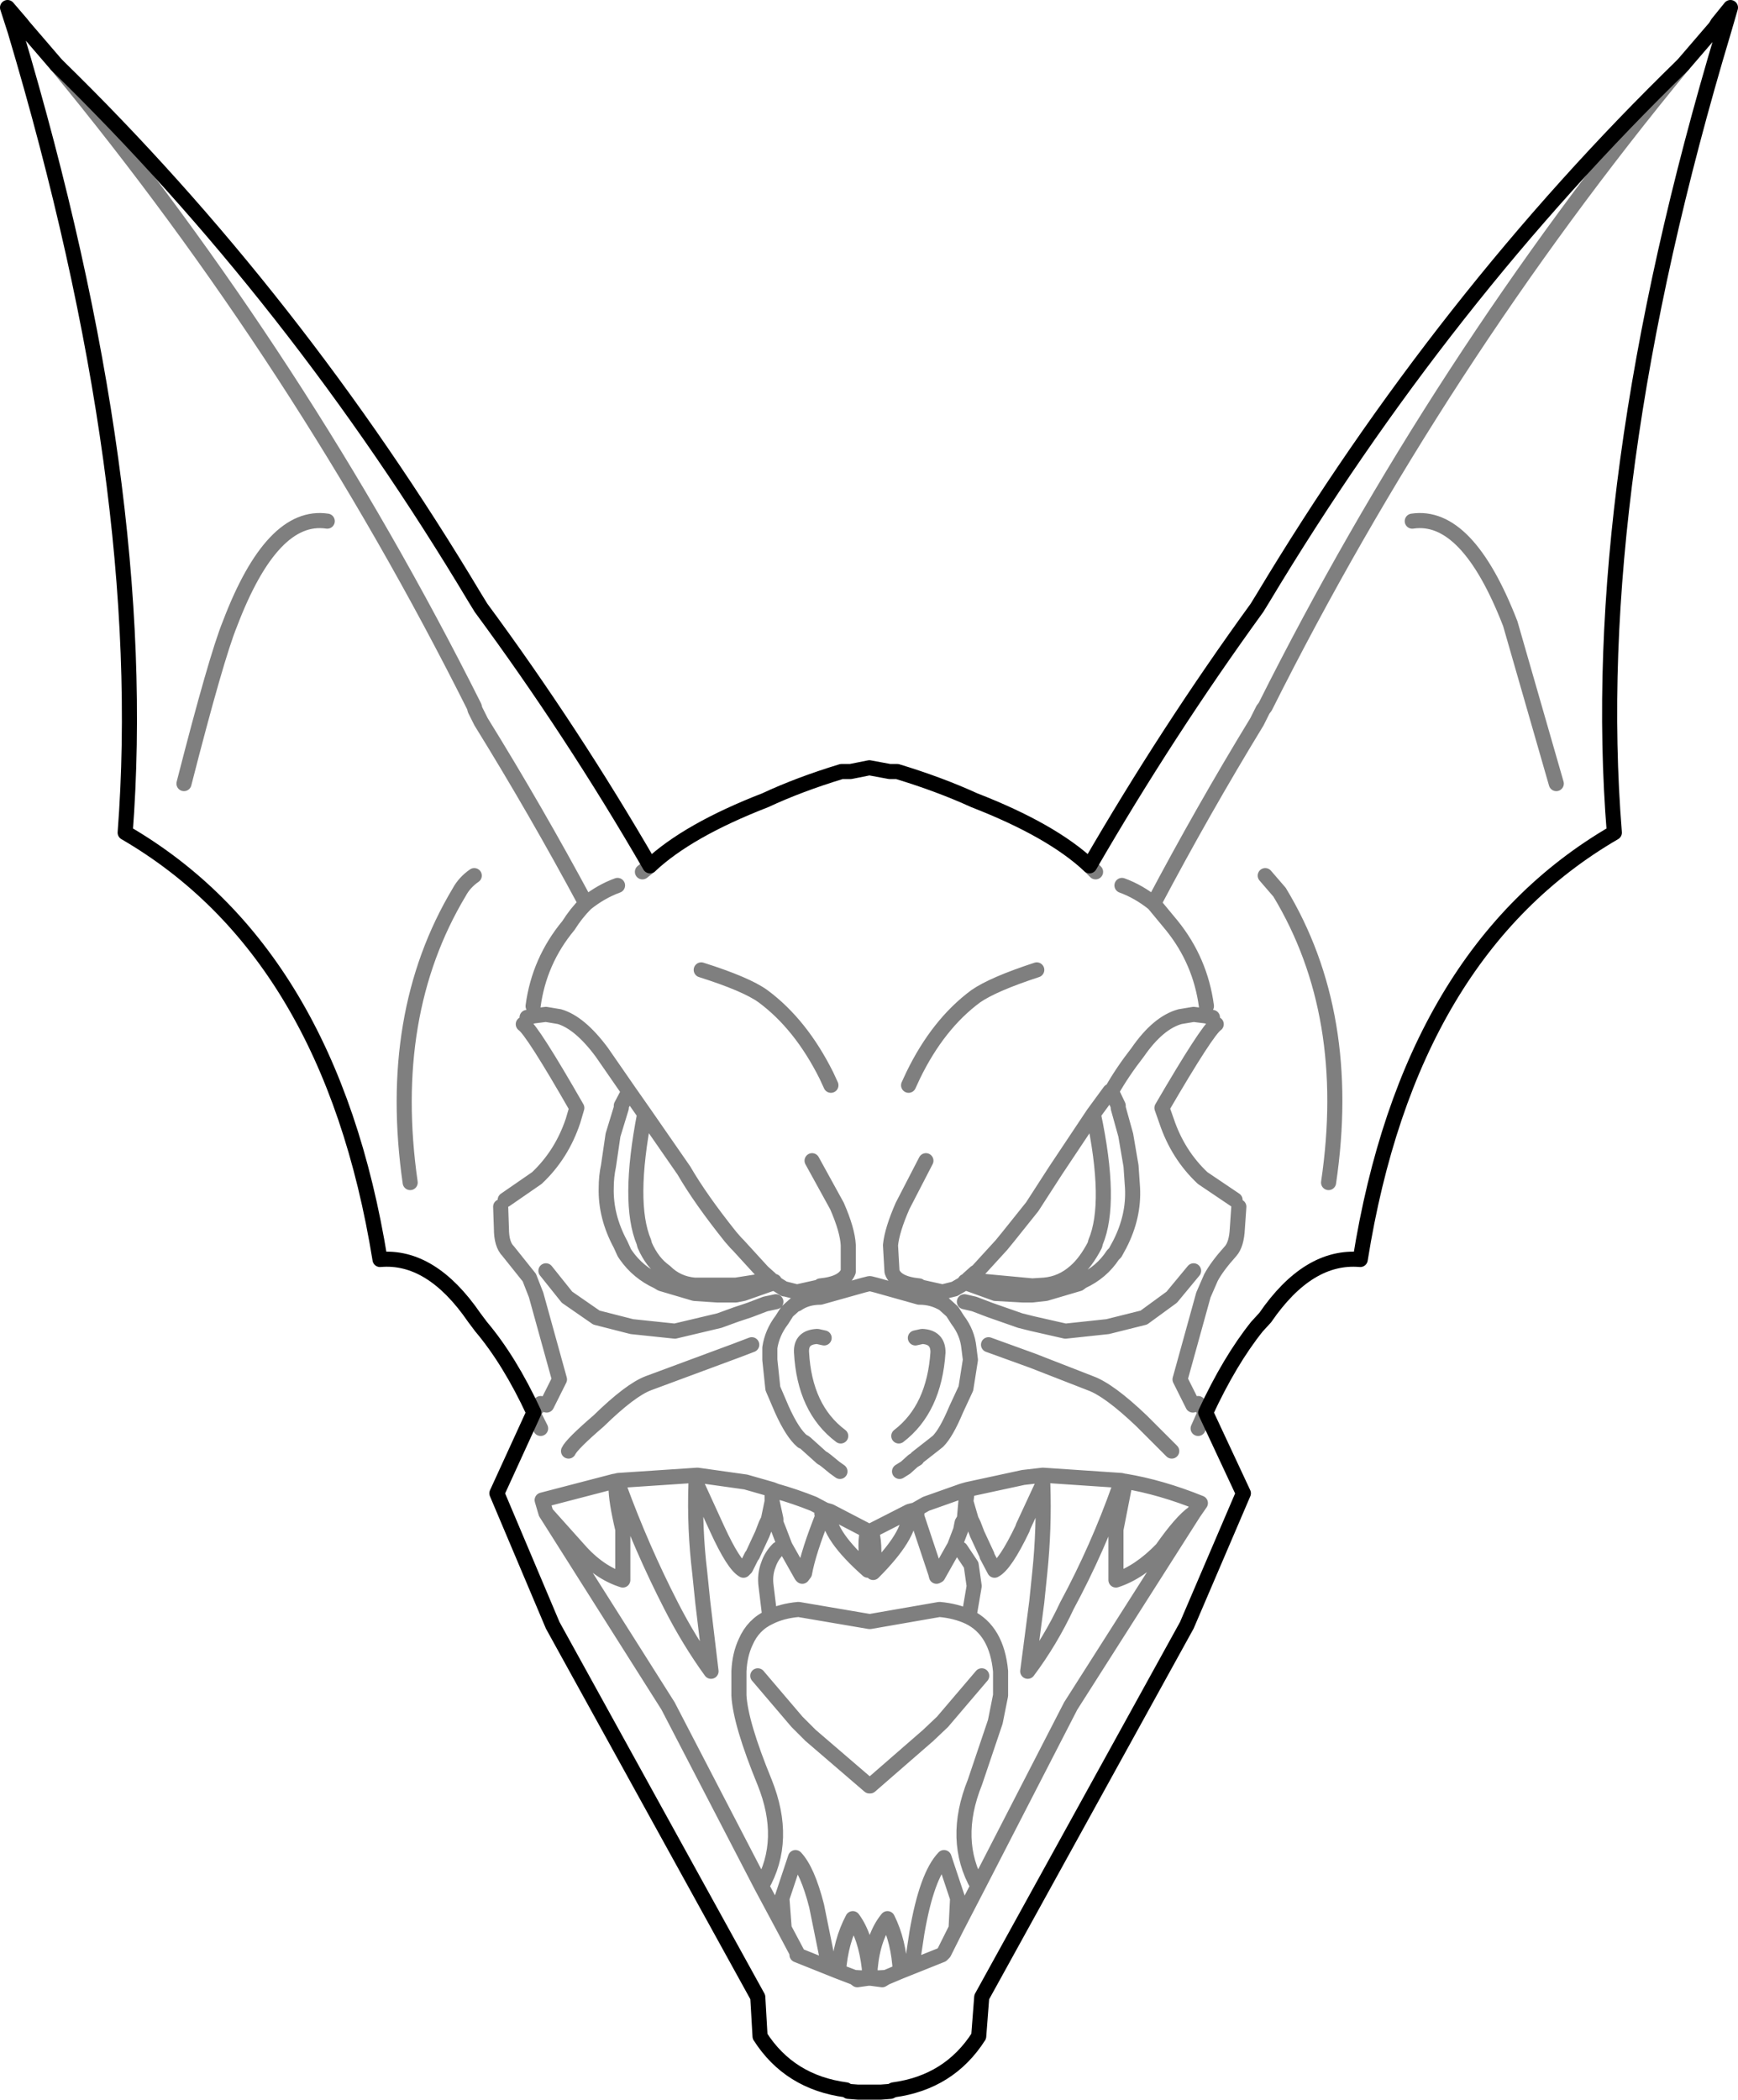 <?xml version="1.0" encoding="UTF-8" standalone="no"?>
<svg xmlns:xlink="http://www.w3.org/1999/xlink" height="139.2px" width="115.25px" xmlns="http://www.w3.org/2000/svg">
  <g transform="matrix(1.0, 0.0, 0.0, 1.0, -342.15, -49.9)">
    <path d="M453.75 54.2 Q437.85 69.65 425.9 89.55 L425.5 90.2 Q419.55 98.4 414.4 107.3 411.9 104.95 406.75 102.95 404.45 101.9 401.65 101.05 L401.15 101.05 399.8 100.8 398.55 101.05 397.95 101.05 Q395.15 101.9 392.9 102.95 387.75 104.95 385.25 107.3 380.1 98.4 374.05 90.2 L373.65 89.55 Q361.75 69.65 345.9 54.2 L343.75 51.7 343.55 51.45 342.65 50.4 343.15 51.95 Q352.2 82.25 350.45 105.1 364.05 113.0 367.35 133.4 370.75 133.1 373.6 137.25 L374.05 137.85 Q375.95 140.1 377.55 143.55 L375.1 148.9 378.8 157.65 392.4 182.3 392.55 184.9 Q394.5 187.95 398.25 188.45 L398.4 188.55 399.05 188.6 399.8 188.6 399.85 188.6 400.55 188.6 401.2 188.55 401.4 188.45 Q405.1 187.95 407.05 184.9 L407.25 182.3 420.85 157.65 424.6 148.9 422.1 143.55 Q423.7 140.1 425.5 137.85 L426.05 137.25 Q428.9 133.1 432.35 133.4 435.6 113.0 449.2 105.1 447.35 82.25 456.45 51.95 L456.9 50.4 456.05 51.45 455.9 51.7 453.75 54.2" fill="none" stroke="#000000" stroke-linecap="round" stroke-linejoin="round" stroke-width="1.0"/>
    <path d="M435.8 84.45 Q439.45 83.9 442.3 91.25 L445.35 101.85 M414.4 107.3 L414.8 107.7 M453.75 54.2 Q437.5 73.9 426.05 96.75 L425.9 96.95 425.5 97.75 Q421.9 103.65 418.65 109.8 L419.85 111.25 Q421.75 113.6 422.15 116.6 M377.55 143.55 L377.7 143.3 378.0 142.95 378.4 143.05 379.25 141.35 377.7 135.75 377.25 134.6 375.85 132.85 Q375.4 132.4 375.4 131.35 L375.35 129.9 M363.85 84.45 Q360.2 83.9 357.4 91.25 356.5 93.45 354.35 101.85 M345.9 54.2 Q362.15 73.9 373.6 96.75 L373.65 96.95 374.05 97.75 Q377.7 103.65 381.0 109.8 382.0 109.0 383.1 108.6 M385.25 107.3 L384.75 107.7 M388.65 114.2 Q391.65 115.15 392.75 115.95 395.25 117.8 396.95 121.2 L397.25 121.85 M410.9 114.2 Q408.0 115.15 406.85 115.95 404.35 117.8 402.7 121.2 L402.4 121.85 M381.0 109.8 Q380.35 110.45 379.85 111.25 377.9 113.6 377.5 116.6 M369.35 128.3 Q367.75 117.15 372.6 109.05 372.95 108.4 373.6 107.95 M376.85 117.8 Q377.45 118.2 380.4 123.35 L380.15 124.2 Q379.4 126.45 377.75 128.0 L375.65 129.45 M396.0 126.85 L397.65 129.85 Q398.35 131.45 398.4 132.45 L398.4 134.2 Q398.1 135.0 396.55 135.15 L396.55 135.25 396.35 135.25 395.0 135.55 394.2 135.35 394.15 135.35 393.6 135.0 393.5 134.85 393.35 135.0 393.3 135.0 391.45 135.65 390.95 135.75 389.7 135.75 388.2 135.65 386.0 135.0 385.75 134.85 Q384.45 134.25 383.65 133.1 L383.55 132.95 383.3 132.4 Q382.3 130.55 382.35 128.65 382.35 127.9 382.5 127.2 L382.8 125.15 383.35 123.35 383.35 123.2 383.85 122.25 382.05 119.65 Q380.6 117.7 379.25 117.3 L378.35 117.15 377.55 117.25 377.1 117.35 M378.35 134.15 L379.75 135.9 381.7 137.25 384.05 137.85 386.9 138.15 389.85 137.45 390.95 137.05 391.85 136.75 392.9 136.35 393.6 136.2 M378.0 144.6 L377.55 143.7 377.55 143.55 M422.1 143.55 L422.0 143.7 421.6 144.6 M392.0 139.05 L390.95 139.45 385.15 141.6 Q383.95 142.05 381.85 144.1 380.05 145.65 379.85 146.1 M421.3 150.2 Q420.5 150.75 419.2 152.6 417.7 154.15 416.15 154.65 L416.15 151.3 416.7 148.5 416.7 148.35 416.4 148.45 Q414.95 152.55 412.9 156.35 411.8 158.7 410.3 160.7 L410.9 156.1 411.1 154.15 Q411.4 151.25 411.3 148.3 L410.0 151.1 409.95 151.25 Q408.8 153.65 408.1 154.0 L407.6 153.05 407.6 153.0 406.95 151.6 406.7 150.95 406.55 150.65 406.2 149.45 406.1 150.6 405.95 150.85 405.85 151.35 405.45 152.4 404.35 154.35 404.25 154.4 404.2 154.2 402.9 150.3 402.95 150.25 402.45 150.2 402.45 150.25 Q402.5 151.7 400.05 154.15 400.2 152.0 399.9 151.4 L402.45 150.1 402.85 150.0 403.55 149.6 405.95 148.75 406.3 148.65 410.0 147.85 411.3 147.7 416.5 148.05 416.7 148.1 416.75 148.1 Q419.15 148.5 421.75 149.55 L421.3 150.2 413.15 163.0 407.0 174.95 405.55 177.75 404.75 179.35 404.6 179.5 401.85 180.6 400.9 181.0 400.65 181.15 399.9 181.05 399.7 181.05 399.0 181.15 398.8 181.0 397.75 180.6 395.0 179.5 395.0 179.35 394.15 177.75 392.65 174.95 386.45 163.0 378.35 150.2 378.1 149.35 382.9 148.1 382.95 148.1 383.15 148.05 388.4 147.7 391.6 148.15 393.35 148.65 393.6 148.75 Q394.85 149.1 396.1 149.6 L396.85 150.0 397.2 150.1 399.7 151.4 Q399.45 152.0 399.7 154.0 397.1 151.7 397.1 150.25 L397.1 150.2 396.65 150.25 396.75 150.3 Q395.75 152.8 395.5 154.2 L395.35 154.4 395.3 154.35 394.2 152.4 393.8 151.35 393.6 150.85 393.6 150.6 393.35 149.45 393.1 150.65 392.95 150.95 392.7 151.6 392.05 153.0 392.0 153.05 391.6 153.85 391.45 154.0 Q390.8 153.65 389.7 151.25 L388.35 148.3 388.3 148.1 388.3 148.3 Q388.2 151.25 388.55 154.15 L388.75 156.1 389.3 160.7 Q387.85 158.7 386.65 156.35 384.7 152.55 383.2 148.45 L382.95 148.35 383.0 148.5 Q383.0 149.4 383.45 151.3 L383.45 154.65 Q381.85 154.15 380.5 152.6 L378.35 150.2 M403.55 126.85 L402.0 129.85 Q401.3 131.45 401.2 132.45 L401.3 134.2 Q401.55 135.0 403.1 135.15 L403.15 135.25 403.3 135.25 404.65 135.55 405.45 135.35 406.05 135.0 406.15 134.85 406.2 134.85 406.4 134.65 406.85 134.25 406.95 134.2 408.55 132.45 409.0 131.9 410.6 129.9 412.15 127.5 414.65 123.75 415.75 122.25 415.85 122.25 Q416.55 121.0 417.6 119.65 418.95 117.7 420.4 117.3 L421.3 117.15 422.1 117.25 422.55 117.35 M397.85 147.45 L397.5 147.2 396.95 146.75 396.75 146.6 396.65 146.55 395.65 145.65 Q395.5 145.5 395.35 145.45 394.7 144.9 394.0 143.35 L393.4 141.95 393.2 140.05 393.2 139.25 Q393.35 138.25 394.0 137.4 L394.35 136.85 394.85 136.4 395.0 136.35 Q395.65 135.9 396.55 135.9 L399.4 135.1 399.8 135.0 399.85 135.0 400.25 135.1 403.1 135.9 403.15 135.9 Q404.0 135.9 404.75 136.35 L404.8 136.4 405.3 136.85 405.65 137.4 Q406.3 138.25 406.4 139.25 L406.5 140.05 406.2 141.95 405.55 143.35 Q404.9 144.9 404.35 145.45 L404.1 145.65 402.95 146.55 402.95 146.6 402.7 146.75 402.2 147.2 401.8 147.45 M384.9 123.75 Q383.75 129.65 384.85 132.25 L384.9 132.45 Q385.4 133.6 386.25 134.2 387.05 135.0 388.2 135.1 L390.95 135.1 392.85 134.8 393.2 134.65 392.75 134.25 392.7 134.2 391.1 132.45 390.95 132.3 390.6 131.9 Q388.6 129.4 387.5 127.5 L384.9 123.75 383.85 122.25 M393.5 134.85 L393.4 134.85 393.2 134.65 M401.75 145.1 Q404.1 143.3 404.35 139.55 404.35 138.55 403.3 138.5 L402.85 138.6 M397.9 145.1 Q395.5 143.3 395.3 139.55 395.25 138.55 396.35 138.5 L396.8 138.6 M407.0 174.95 Q405.25 171.9 406.8 168.05 L408.15 164.05 408.5 162.3 408.5 160.7 Q408.25 158.0 406.4 157.1 405.55 156.7 404.45 156.6 L399.85 157.4 399.8 157.4 395.1 156.6 Q394.0 156.7 393.2 157.1 392.1 157.6 391.6 158.75 391.2 159.6 391.15 160.7 L391.15 162.3 Q391.25 164.15 392.85 168.05 394.4 171.9 392.65 174.95 M393.35 148.65 L393.35 149.45 M393.2 157.1 L392.95 155.05 Q392.85 154.3 393.1 153.65 393.3 153.05 393.75 152.6 M407.25 161.0 L404.65 164.05 403.7 164.95 399.85 168.3 399.8 168.25 399.8 168.3 395.9 164.95 395.0 164.05 392.4 161.0 M398.8 181.0 L399.7 181.05 399.8 180.8 399.8 180.55 399.8 180.4 Q399.55 178.25 398.7 177.1 397.9 178.6 397.75 180.6 M399.8 180.4 L399.85 180.55 399.85 180.4 Q400.05 178.25 401.0 177.1 401.75 178.6 401.85 180.6 M399.85 180.55 L399.85 180.8 399.9 181.05 400.9 181.0 M399.85 180.55 L399.8 180.8 M402.7 179.7 L402.95 178.05 Q403.6 174.25 404.75 173.05 L405.65 175.75 405.55 177.75 M394.15 177.75 L394.0 175.75 394.9 173.05 Q395.7 173.9 396.3 176.25 L397.0 179.7 M430.25 128.3 Q431.9 117.15 427.0 109.05 L426.05 107.95 M418.65 109.8 Q417.65 109.0 416.55 108.6 M406.15 134.85 L406.35 135.0 408.15 135.65 409.95 135.75 410.6 135.75 411.5 135.65 413.7 135.0 413.9 134.85 Q415.2 134.25 415.95 133.1 L416.1 132.95 416.4 132.4 Q417.35 130.55 417.25 128.65 L417.15 127.2 416.8 125.15 416.3 123.35 416.3 123.2 415.85 122.25 M422.8 117.8 Q422.2 118.2 419.2 123.35 L419.5 124.2 Q420.25 126.45 421.9 128.0 L424.05 129.45 M424.3 129.9 L424.2 131.35 Q424.15 132.4 423.75 132.85 422.85 133.85 422.45 134.6 L421.95 135.75 420.4 141.35 421.25 143.05 421.6 142.95 421.95 143.3 422.1 143.55 M421.3 134.15 L419.85 135.9 418.0 137.25 415.6 137.85 412.8 138.15 410.6 137.65 409.8 137.45 407.8 136.75 406.75 136.35 406.1 136.2 M406.4 134.65 L406.85 134.8 410.6 135.15 411.4 135.1 Q412.55 135.0 413.45 134.2 414.15 133.6 414.75 132.45 L414.8 132.25 Q415.9 129.65 414.65 123.75 M407.7 139.05 L410.6 140.1 414.45 141.6 Q415.7 142.05 417.85 144.1 L419.85 146.1 M406.3 148.65 L406.2 149.45 M405.85 152.6 L406.55 153.65 406.75 155.05 406.4 157.1" fill="none" stroke="#000000" stroke-linecap="round" stroke-linejoin="round" stroke-opacity="0.502" stroke-width="1.0"/>
  </g>
</svg>
